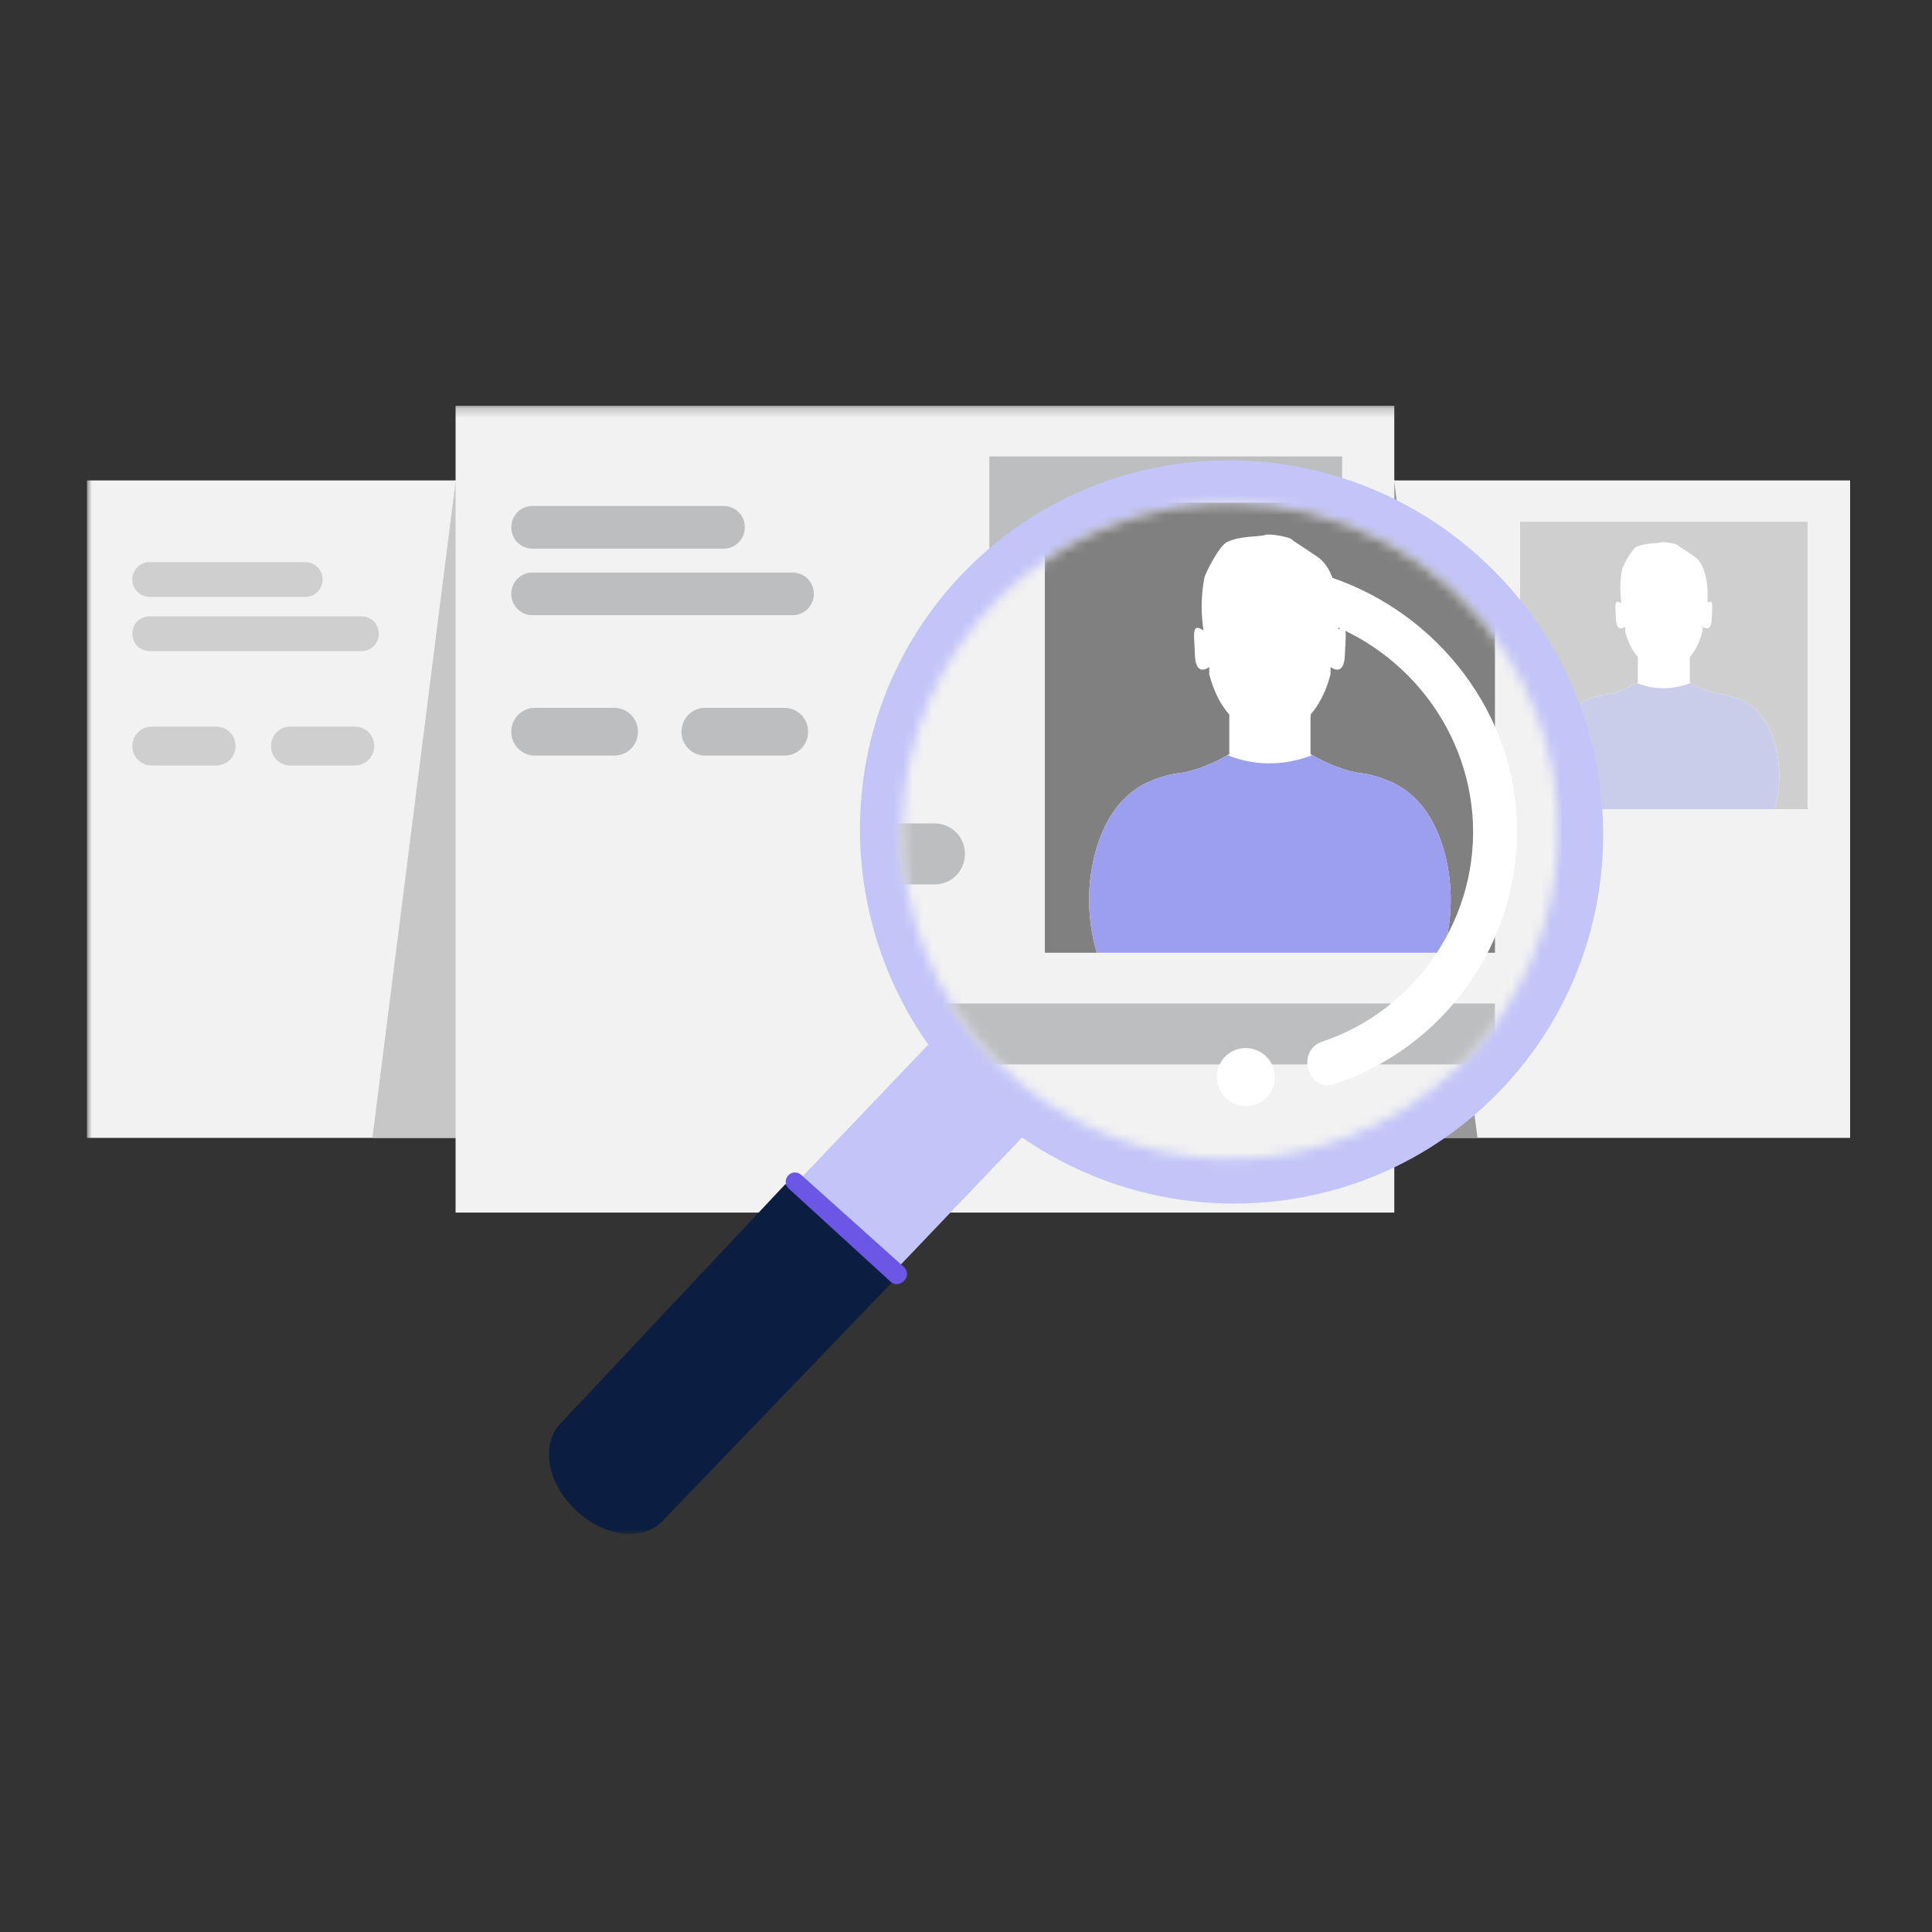 <?xml version="1.0" encoding="UTF-8"?>
<svg width="200px" height="200px" viewBox="0 0 200 200" version="1.1" xmlns="http://www.w3.org/2000/svg" xmlns:xlink="http://www.w3.org/1999/xlink">
    <rect x="0" y="0" width="200" height="200" fill="#333333" stroke="none"/>
    <title>illust/b2b/none_friends</title>
    <defs>
        <polygon id="path-1" points="0 117 182.521 117 182.521 0.207 0 0.207"></polygon>
        <path d="M15.897,5.73 C0.156,15.918 -4.345,36.938 5.844,52.678 L5.844,52.678 C16.031,68.419 37.051,72.92 52.791,62.732 L52.791,62.732 C68.533,52.544 73.034,31.524 62.845,15.784 L62.845,15.784 C56.347,5.744 45.444,0.277 34.313,0.277 L34.313,0.277 C27.992,0.277 21.598,2.04 15.897,5.73 L15.897,5.73 Z" id="path-3"></path>
    </defs>
    <g id="illust/b2b/none_friends" stroke="none" stroke-width="1" fill="none" fill-rule="evenodd">
        <g id="Group-73-Copy" transform="translate(9, 41)">
            <polygon id="Fill-1" fill="#F2F2F2" points="103.337 76.794 182.522 76.794 182.522 8.733 103.337 8.733"></polygon>
            <polygon id="Fill-2" fill="#CFCFCF" points="148.361 42.763 178.116 42.763 178.116 13.009 148.361 13.009"></polygon>
            <g id="Group-49" transform="translate(0, 0.793)">
                <path d="M174.825,35.511 C174.323,33.54 173.26,31.479 171.046,30.586 C170.596,30.405 169.897,30.17 169.353,30.113 C168.266,29.998 166.964,29.454 165.923,28.84 L165.923,26.392 C165.927,26.385 165.932,26.379 165.938,26.373 L165.938,26.211 C166.453,25.621 166.93,24.776 167.249,23.567 L167.249,23.08 C167.249,23.08 168.142,23.811 168.196,22.294 C168.245,20.944 168.422,20.216 167.753,20.588 C167.755,20.568 168.075,16.953 166.388,15.803 C164.696,14.651 164.819,14.798 164.696,14.651 C164.574,14.503 163.225,14.234 162.906,14.356 C162.588,14.479 161.267,14.401 160.405,14.822 C159.853,15.092 158.933,16.98 158.909,17.176 C158.884,17.373 158.557,18.752 158.851,20.665 C158.037,20.134 158.231,20.866 158.283,22.294 C158.337,23.811 159.23,23.08 159.23,23.08 L159.23,23.567 C159.551,24.787 160.034,25.636 160.554,26.227 L160.554,28.841 C159.513,29.455 158.212,29.998 157.126,30.113 C156.582,30.17 155.883,30.405 155.433,30.586 C153.218,31.479 152.156,33.54 151.654,35.511 C151.128,37.585 151.175,39.763 151.75,41.824 L151.79,41.97 L163.24,41.97 L174.689,41.97 L174.729,41.824 C175.303,39.763 175.352,37.585 174.825,35.511 L174.825,35.511 Z" id="Fill-3" fill="#FFFFFF"></path>
                <path d="M160.554,28.882 C160.554,28.882 160.554,28.91 160.556,28.956 L160.559,28.957 L160.57,28.894 L160.554,28.882 Z" id="Fill-5" fill="#CACDEA"></path>
                <polygon id="Fill-7" fill="#CACDEA" points="160.556 28.975 160.559 28.957 160.556 28.955"></polygon>
                <path d="M174.824,35.511 C174.322,33.54 173.26,31.479 171.045,30.586 C170.595,30.405 169.896,30.17 169.352,30.113 C168.305,30.003 167.058,29.492 166.037,28.907 C163.592,29.859 161.576,29.36 160.558,28.957 L160.555,28.975 L160.555,28.955 C160.514,28.939 160.475,28.924 160.437,28.907 C159.417,29.493 158.172,30.003 157.125,30.113 C156.581,30.17 155.882,30.405 155.432,30.586 C153.218,31.479 152.155,33.54 151.653,35.511 C151.127,37.585 151.175,39.763 151.749,41.824 L151.789,41.97 L163.239,41.97 L174.688,41.97 L174.728,41.824 C175.303,39.763 175.351,37.585 174.824,35.511" id="Fill-9" fill="#CACDEA"></path>
                <path d="M125.951,19.996 L109.82,19.996 C108.836,19.996 108.037,19.198 108.037,18.213 L108.037,18.177 C108.037,17.192 108.836,16.394 109.82,16.394 L125.951,16.394 C126.935,16.394 127.733,17.192 127.733,18.177 L127.733,18.213 C127.733,19.198 126.935,19.996 125.951,19.996" id="Fill-11" fill="#B3B3B3"></path>
                <path d="M131.771,25.611 L109.821,25.611 C108.836,25.611 108.038,24.813 108.038,23.828 L108.038,23.792 C108.038,22.807 108.836,22.009 109.821,22.009 L131.771,22.009 C132.755,22.009 133.553,22.807 133.553,23.792 L133.553,23.828 C133.553,24.813 132.755,25.611 131.771,25.611" id="Fill-13" fill="#B3B3B3"></path>
                <path d="M116.725,37.453 L110.033,37.453 C108.931,37.453 108.037,36.56 108.037,35.459 L108.037,35.419 C108.037,34.317 108.931,33.424 110.033,33.424 L116.725,33.424 C117.827,33.424 118.719,34.317 118.719,35.419 L118.719,35.459 C118.719,36.56 117.827,37.453 116.725,37.453" id="Fill-15" fill="#B3B3B3"></path>
                <path d="M128.973,37.453 L122.28,37.453 C121.179,37.453 120.285,36.56 120.285,35.459 L120.285,35.419 C120.285,34.317 121.179,33.424 122.28,33.424 L128.973,33.424 C130.075,33.424 130.967,34.317 130.967,35.419 L130.967,35.459 C130.967,36.56 130.075,37.453 128.973,37.453" id="Fill-17" fill="#B3B3B3"></path>
                <path d="M141.082,37.453 L134.39,37.453 C133.288,37.453 132.395,36.56 132.395,35.459 L132.395,35.419 C132.395,34.317 133.288,33.424 134.39,33.424 L141.082,33.424 C142.184,33.424 143.077,34.317 143.077,35.419 L143.077,35.459 C143.077,36.56 142.184,37.453 141.082,37.453" id="Fill-19" fill="#B3B3B3"></path>
                <mask id="mask-2" fill="white">
                    <use xlink:href="#path-1"></use>
                </mask>
                <g id="Clip-22"></g>
                <polygon id="Fill-21" fill="#F2F2F2" mask="url(#mask-2)" points="0 76.001 79.184 76.001 79.184 7.94 0 7.94"></polygon>
                <polygon id="Fill-23" fill="#999999" mask="url(#mask-2)" points="45.025 41.97 74.779 41.97 74.779 12.216 45.025 12.216"></polygon>
                <path d="M71.487,35.511 C70.986,33.54 69.923,31.479 67.709,30.586 C67.258,30.405 66.56,30.17 66.015,30.113 C64.928,29.998 63.627,29.454 62.585,28.84 L62.585,26.392 C62.589,26.385 62.595,26.379 62.6,26.373 L62.6,26.211 C63.116,25.621 63.592,24.776 63.911,23.567 L63.911,23.08 C63.911,23.08 64.804,23.811 64.859,22.294 C64.907,20.944 65.084,20.216 64.416,20.588 C64.417,20.568 64.738,16.953 63.05,15.803 C61.359,14.651 61.481,14.798 61.359,14.651 C61.236,14.503 59.887,14.234 59.569,14.356 C59.25,14.479 57.93,14.401 57.067,14.822 C56.515,15.092 55.596,16.98 55.572,17.176 C55.547,17.373 55.219,18.752 55.514,20.665 C54.699,20.134 54.894,20.866 54.945,22.294 C55,23.811 55.893,23.08 55.893,23.08 L55.893,23.567 C56.213,24.787 56.697,25.636 57.216,26.227 L57.216,28.841 C56.175,29.455 54.875,29.998 53.789,30.113 C53.244,30.17 52.546,30.405 52.095,30.586 C49.88,31.479 48.818,33.54 48.317,35.511 C47.79,37.585 47.838,39.763 48.412,41.824 L48.453,41.97 L59.902,41.97 L71.351,41.97 L71.392,41.824 C71.965,39.763 72.014,37.585 71.487,35.511 L71.487,35.511 Z" id="Fill-24" fill="#FFFFFF" mask="url(#mask-2)"></path>
                <path d="M57.216,28.882 C57.216,28.882 57.217,28.91 57.218,28.956 C57.219,28.956 57.221,28.957 57.222,28.957 L57.233,28.894 L57.216,28.882 Z" id="Fill-25" fill="#CACDEA" mask="url(#mask-2)"></path>
                <path d="M57.219,28.975 L57.222,28.957 C57.221,28.956 57.219,28.956 57.218,28.955 C57.218,28.962 57.218,28.968 57.219,28.975" id="Fill-26" fill="#CACDEA" mask="url(#mask-2)"></path>
                <path d="M71.487,35.511 C70.986,33.54 69.924,31.479 67.709,30.586 C67.258,30.405 66.56,30.17 66.015,30.113 C64.968,30.003 63.722,29.492 62.701,28.907 C60.255,29.859 58.239,29.36 57.222,28.957 L57.219,28.975 C57.218,28.968 57.218,28.962 57.218,28.955 C57.177,28.939 57.138,28.924 57.101,28.907 C56.08,29.493 54.835,30.003 53.789,30.113 C53.244,30.17 52.546,30.405 52.095,30.586 C49.881,31.479 48.818,33.54 48.317,35.511 C47.79,37.585 47.839,39.763 48.412,41.824 L48.453,41.97 L59.902,41.97 L71.351,41.97 L71.392,41.824 C71.966,39.763 72.014,37.585 71.487,35.511" id="Fill-27" fill="#CACDEA" mask="url(#mask-2)"></path>
                <path d="M22.613,19.996 L6.484,19.996 C5.498,19.996 4.7,19.198 4.7,18.213 L4.7,18.177 C4.7,17.192 5.498,16.394 6.484,16.394 L22.613,16.394 C23.598,16.394 24.396,17.192 24.396,18.177 L24.396,18.213 C24.396,19.198 23.598,19.996 22.613,19.996" id="Fill-28" fill="#CFCFCF" mask="url(#mask-2)"></path>
                <path d="M28.433,25.611 L6.484,25.611 C5.498,25.611 4.701,24.813 4.701,23.828 L4.701,23.792 C4.701,22.807 5.498,22.009 6.484,22.009 L28.433,22.009 C29.417,22.009 30.216,22.807 30.216,23.792 L30.216,23.828 C30.216,24.813 29.417,25.611 28.433,25.611" id="Fill-29" fill="#CFCFCF" mask="url(#mask-2)"></path>
                <path d="M13.387,37.453 L6.695,37.453 C5.593,37.453 4.7,36.56 4.7,35.459 L4.7,35.419 C4.7,34.317 5.593,33.424 6.695,33.424 L13.387,33.424 C14.489,33.424 15.381,34.317 15.381,35.419 L15.381,35.459 C15.381,36.56 14.489,37.453 13.387,37.453" id="Fill-30" fill="#CFCFCF" mask="url(#mask-2)"></path>
                <path d="M27.743,37.453 L21.05,37.453 C19.948,37.453 19.055,36.56 19.055,35.459 L19.055,35.419 C19.055,34.317 19.948,33.424 21.05,33.424 L27.743,33.424 C28.844,33.424 29.737,34.317 29.737,35.419 L29.737,35.459 C29.737,36.56 28.844,37.453 27.743,37.453" id="Fill-31" fill="#CFCFCF" mask="url(#mask-2)"></path>
                <polygon id="Fill-32" fill="#F2F2F2" mask="url(#mask-2)" points="38.162 83.733 135.337 83.733 135.337 0.208 38.162 0.208"></polygon>
                <polygon id="Fill-33" fill="#BCBEC0" mask="url(#mask-2)" points="93.416 41.97 129.931 41.97 129.931 5.455 93.416 5.455"></polygon>
                <path d="M108.399,25.923 L108.381,26.022 C108.379,25.95 108.378,25.908 108.378,25.908 L108.399,25.923 Z M125.891,34.043 C125.276,31.625 123.972,29.095 121.254,28 C120.703,27.777 119.845,27.488 119.176,27.418 C117.842,27.278 116.245,26.61 114.966,25.856 L114.966,22.852 C114.972,22.844 114.979,22.836 114.986,22.828 L114.986,22.63 C115.618,21.906 116.203,20.87 116.593,19.386 L116.593,18.787 C116.593,18.787 117.691,19.685 117.757,17.823 C117.816,16.166 118.034,15.273 117.212,15.73 C117.215,15.705 117.609,11.268 115.538,9.858 C113.461,8.443 113.612,8.624 113.461,8.443 C113.311,8.262 111.656,7.932 111.265,8.082 C110.874,8.233 109.254,8.136 108.196,8.654 C107.518,8.985 106.39,11.302 106.36,11.543 C106.33,11.783 105.928,13.477 106.29,15.824 C105.289,15.172 105.528,16.07 105.59,17.823 C105.658,19.685 106.754,18.787 106.754,18.787 L106.754,19.386 C107.148,20.882 107.741,21.924 108.378,22.649 L108.378,25.858 C107.101,26.611 105.504,27.278 104.171,27.418 C103.503,27.488 102.646,27.777 102.093,28 C99.376,29.095 98.072,31.625 97.457,34.043 C96.809,36.588 96.87,39.261 97.574,41.791 L97.624,41.97 L111.674,41.97 L125.725,41.97 L125.775,41.791 C126.479,39.261 126.539,36.588 125.891,34.043 L125.891,34.043 Z" id="Fill-34" fill="#FFFFFF" mask="url(#mask-2)"></path>
                <path d="M108.378,25.908 C108.378,25.908 108.379,25.942 108.38,25.999 C108.382,25.999 108.383,26 108.385,26 L108.399,25.923 L108.378,25.908 Z" id="Fill-35" fill="#CACDEA" mask="url(#mask-2)"></path>
                <path d="M108.381,26.023 L108.385,26 C108.383,26 108.382,26 108.38,26 C108.381,26.006 108.381,26.014 108.381,26.023" id="Fill-36" fill="#CACDEA" mask="url(#mask-2)"></path>
                <path d="M125.891,34.044 C125.276,31.625 123.972,29.096 121.254,28 C120.703,27.777 119.845,27.488 119.176,27.419 C117.891,27.284 116.362,26.659 115.109,25.939 C112.107,27.108 109.633,26.494 108.385,26 L108.381,26.023 C108.381,26.014 108.381,26.006 108.38,26 C108.33,25.98 108.283,25.959 108.237,25.939 C106.984,26.659 105.455,27.284 104.171,27.419 C103.503,27.488 102.646,27.777 102.093,28 C99.375,29.096 98.072,31.625 97.456,34.044 C96.809,36.589 96.87,39.261 97.574,41.791 L97.623,41.971 L111.674,41.971 L125.725,41.971 L125.775,41.791 C126.479,39.261 126.538,36.589 125.891,34.044" id="Fill-37" fill="#CACDEA" mask="url(#mask-2)"></path>
                <path d="M65.913,15.004 L46.118,15.004 C44.909,15.004 43.93,14.024 43.93,12.816 L43.93,12.771 C43.93,11.562 44.909,10.584 46.118,10.584 L65.913,10.584 C67.122,10.584 68.101,11.562 68.101,12.771 L68.101,12.816 C68.101,14.024 67.122,15.004 65.913,15.004" id="Fill-38" fill="#BCBEC0" mask="url(#mask-2)"></path>
                <path d="M73.055,21.894 L46.118,21.894 C44.909,21.894 43.93,20.914 43.93,19.706 L43.93,19.662 C43.93,18.453 44.909,17.474 46.118,17.474 L73.055,17.474 C74.264,17.474 75.243,18.453 75.243,19.662 L75.243,19.706 C75.243,20.914 74.264,21.894 73.055,21.894" id="Fill-39" fill="#BCBEC0" mask="url(#mask-2)"></path>
                <path d="M54.591,36.426 L46.377,36.426 C45.026,36.426 43.93,35.33 43.93,33.979 L43.93,33.929 C43.93,32.578 45.026,31.482 46.377,31.482 L54.591,31.482 C55.943,31.482 57.038,32.578 57.038,33.929 L57.038,33.979 C57.038,35.33 55.943,36.426 54.591,36.426" id="Fill-40" fill="#BCBEC0" mask="url(#mask-2)"></path>
                <path d="M72.208,36.426 L63.995,36.426 C62.644,36.426 61.548,35.33 61.548,33.979 L61.548,33.929 C61.548,32.578 62.644,31.482 63.995,31.482 L72.208,31.482 C73.56,31.482 74.655,32.578 74.655,33.929 L74.655,33.979 C74.655,35.33 73.56,36.426 72.208,36.426" id="Fill-41" fill="#BCBEC0" mask="url(#mask-2)"></path>
                <polygon id="Fill-42" fill="#C7C7C7" mask="url(#mask-2)" points="38.162 8.044 29.551 76.001 38.162 76.001"></polygon>
                <polygon id="Fill-43" fill="#999999" mask="url(#mask-2)" points="135.337 8.044 143.947 76.001 135.337 76.001"></polygon>
                <polygon id="Fill-44" fill="#C3C5F8" mask="url(#mask-2)" points="68.425 104.98 59.268 96.238 100.057 53.48 109.215 62.223"></polygon>
                <polygon id="Stroke-45" stroke="#C3C5F8" mask="url(#mask-2)" points="68.425 104.98 59.268 96.238 100.057 53.48 109.215 62.223"></polygon>
                <path d="M50.637,114.562 L50.531,114.461 C47.642,111.703 46.964,107.724 49.017,105.572 L72.307,80.782 L83.388,90.915 L59.583,115.66 C57.531,117.812 53.525,117.32 50.637,114.562" id="Fill-46" fill="#0B1D41" mask="url(#mask-2)"></path>
                <path d="M146.054,70.647 C131.633,85.764 107.602,86.237 92.378,71.704 C77.156,57.17 76.505,33.133 90.927,18.017 C105.348,2.9 129.379,2.427 144.602,16.96 C159.825,31.494 160.475,55.53 146.054,70.647" id="Fill-47" fill="#C3C5F8" mask="url(#mask-2)"></path>
                <path d="M146.054,70.647 C131.633,85.764 107.602,86.237 92.378,71.704 C77.156,57.17 76.505,33.133 90.927,18.017 C105.348,2.9 129.379,2.427 144.602,16.96 C159.825,31.494 160.475,55.53 146.054,70.647 Z" id="Stroke-48" stroke="#C3C5F8" mask="url(#mask-2)"></path>
            </g>
            <g id="Group-63" transform="translate(84, 10.793)">
                <mask id="mask-4" fill="white">
                    <use xlink:href="#path-3"></use>
                </mask>
                <g id="Clip-51"></g>
                <polygon id="Fill-50" fill="#F2F2F2" mask="url(#mask-4)" points="-55.344 100.125 68.656 100.125 68.656 -6.458 -55.344 -6.458"></polygon>
                <polygon id="Fill-52" fill="#808080" mask="url(#mask-4)" points="15.162 46.834 61.757 46.834 61.757 0.239 15.162 0.239"></polygon>
                <path d="M34.281,26.357 L34.258,26.483 C34.257,26.392 34.255,26.337 34.255,26.337 L34.281,26.357 Z M56.602,36.718 C55.816,33.633 54.153,30.405 50.684,29.006 C49.98,28.723 48.886,28.355 48.033,28.265 C46.331,28.087 44.292,27.233 42.66,26.271 L42.66,22.438 C42.669,22.427 42.676,22.419 42.685,22.409 L42.685,22.155 C43.492,21.232 44.239,19.909 44.737,18.015 L44.737,17.252 C44.737,17.252 46.136,18.398 46.221,16.021 C46.297,13.906 46.575,12.768 45.528,13.351 C45.531,13.318 46.032,7.657 43.389,5.856 C40.74,4.051 40.932,4.282 40.74,4.051 C40.55,3.821 38.437,3.398 37.938,3.591 C37.438,3.784 35.371,3.66 34.02,4.321 C33.157,4.744 31.718,7.699 31.678,8.007 C31.64,8.315 31.128,10.475 31.588,13.47 C30.311,12.639 30.617,13.784 30.698,16.021 C30.782,18.398 32.181,17.252 32.181,17.252 L32.181,18.015 C32.684,19.924 33.44,21.253 34.255,22.18 L34.255,26.273 C32.624,27.235 30.587,28.087 28.886,28.265 C28.034,28.355 26.939,28.723 26.235,29.006 C22.767,30.405 21.102,33.633 20.317,36.718 C19.492,39.965 19.569,43.377 20.468,46.605 L20.53,46.834 L38.461,46.834 L56.389,46.834 L56.453,46.605 C57.35,43.377 57.426,39.965 56.602,36.718 L56.602,36.718 Z" id="Fill-53" fill="#FFFFFF" mask="url(#mask-4)"></path>
                <path d="M34.255,26.337 C34.255,26.337 34.256,26.381 34.257,26.453 C34.259,26.454 34.261,26.454 34.263,26.456 L34.28,26.357 L34.255,26.337 Z" id="Fill-54" fill="#EF7894" mask="url(#mask-4)"></path>
                <path d="M34.258,26.483 L34.263,26.456 C34.261,26.454 34.259,26.454 34.257,26.453 C34.258,26.463 34.258,26.473 34.258,26.483" id="Fill-55" fill="#EF7894" mask="url(#mask-4)"></path>
                <path d="M56.602,36.719 C55.817,33.633 54.153,30.406 50.685,29.007 C49.98,28.723 48.886,28.355 48.034,28.265 C46.394,28.093 44.442,27.295 42.842,26.377 C39.012,27.868 35.856,27.086 34.263,26.455 L34.258,26.484 C34.258,26.472 34.258,26.464 34.257,26.453 C34.194,26.428 34.132,26.403 34.074,26.379 C32.475,27.296 30.525,28.093 28.886,28.265 C28.034,28.355 26.939,28.723 26.235,29.007 C22.767,30.406 21.103,33.633 20.318,36.719 C19.493,39.966 19.569,43.377 20.467,46.605 L20.531,46.833 L38.46,46.833 L56.389,46.833 L56.453,46.605 C57.351,43.377 57.427,39.966 56.602,36.719" id="Fill-56" fill="#9C9FEE" mask="url(#mask-4)"></path>
                <path d="M-19.932,12.422 L-45.192,12.422 C-46.734,12.422 -47.984,11.172 -47.984,9.63 L-47.984,9.574 C-47.984,8.032 -46.734,6.781 -45.192,6.781 L-19.932,6.781 C-18.39,6.781 -17.14,8.032 -17.14,9.574 L-17.14,9.63 C-17.14,11.172 -18.39,12.422 -19.932,12.422" id="Fill-57" fill="#B3B3B3" mask="url(#mask-4)"></path>
                <path d="M-10.819,21.215 L-45.192,21.215 C-46.734,21.215 -47.984,19.965 -47.984,18.423 L-47.984,18.366 C-47.984,16.824 -46.734,15.574 -45.192,15.574 L-10.819,15.574 C-9.277,15.574 -8.027,16.824 -8.027,18.366 L-8.027,18.423 C-8.027,19.965 -9.277,21.215 -10.819,21.215" id="Fill-58" fill="#B3B3B3" mask="url(#mask-4)"></path>
                <polygon id="Fill-59" fill="#BCBEC0" mask="url(#mask-4)" points="-47.984 58.398 61.757 58.398 61.757 52.089 -47.984 52.089"></polygon>
                <path d="M-34.381,39.759 L-44.861,39.759 C-46.586,39.759 -47.985,38.361 -47.985,36.636 L-47.985,36.573 C-47.985,34.848 -46.586,33.45 -44.861,33.45 L-34.381,33.45 C-32.656,33.45 -31.258,34.848 -31.258,36.573 L-31.258,36.636 C-31.258,38.361 -32.656,39.759 -34.381,39.759" id="Fill-60" fill="#B3B3B3" mask="url(#mask-4)"></path>
                <path d="M-15.201,39.759 L-25.681,39.759 C-27.406,39.759 -28.805,38.361 -28.805,36.636 L-28.805,36.573 C-28.805,34.848 -27.406,33.45 -25.681,33.45 L-15.201,33.45 C-13.476,33.45 -12.078,34.848 -12.078,36.573 L-12.078,36.636 C-12.078,38.361 -13.476,39.759 -15.201,39.759" id="Fill-61" fill="#B3B3B3" mask="url(#mask-4)"></path>
                <path d="M3.763,39.759 L-6.717,39.759 C-8.442,39.759 -9.841,38.361 -9.841,36.636 L-9.841,36.573 C-9.841,34.848 -8.442,33.45 -6.717,33.45 L3.763,33.45 C5.489,33.45 6.886,34.848 6.886,36.573 L6.886,36.636 C6.886,38.361 5.489,39.759 3.763,39.759" id="Fill-62" fill="#BCBEC0" mask="url(#mask-4)"></path>
            </g>
            <g id="Group-72" transform="translate(72, 17.793)">
                <path d="M52.462,4.569 C62.7,6.559 70.59,15.124 71.424,25.552 C72.256,35.953 65.749,45.731 55.885,49.036 C53.105,49.967 54.377,54.36 57.161,53.427 C68.518,49.622 76.165,38.951 76.052,26.954 C75.941,15.131 67.898,4.733 56.79,0.978 C55.715,0.614 54.611,0.348 53.5,0.132 C50.619,-0.428 49.561,4.005 52.462,4.569" id="Fill-64" fill="#FFFFFF"></path>
                <path d="M50.154,54.789 C49.014,55.985 47.111,56.023 45.907,54.872 C44.702,53.722 44.651,51.82 45.791,50.623 C46.932,49.427 48.836,49.389 50.041,50.539 C51.245,51.69 51.297,53.593 50.154,54.789" id="Fill-66" fill="#FFFFFF"></path>
                <path d="M0.648,64.248 L11.191,73.889 C11.552,74.22 12.105,74.225 12.468,73.901 L12.586,73.795 C13.007,73.418 13.006,72.756 12.582,72.375 L1.933,62.826 C1.535,62.468 0.922,62.505 0.576,62.908 L0.563,62.923 C0.229,63.312 0.266,63.899 0.648,64.248" id="Fill-68" fill="#6C56E5"></path>
            </g>
        </g>
    </g>
</svg>